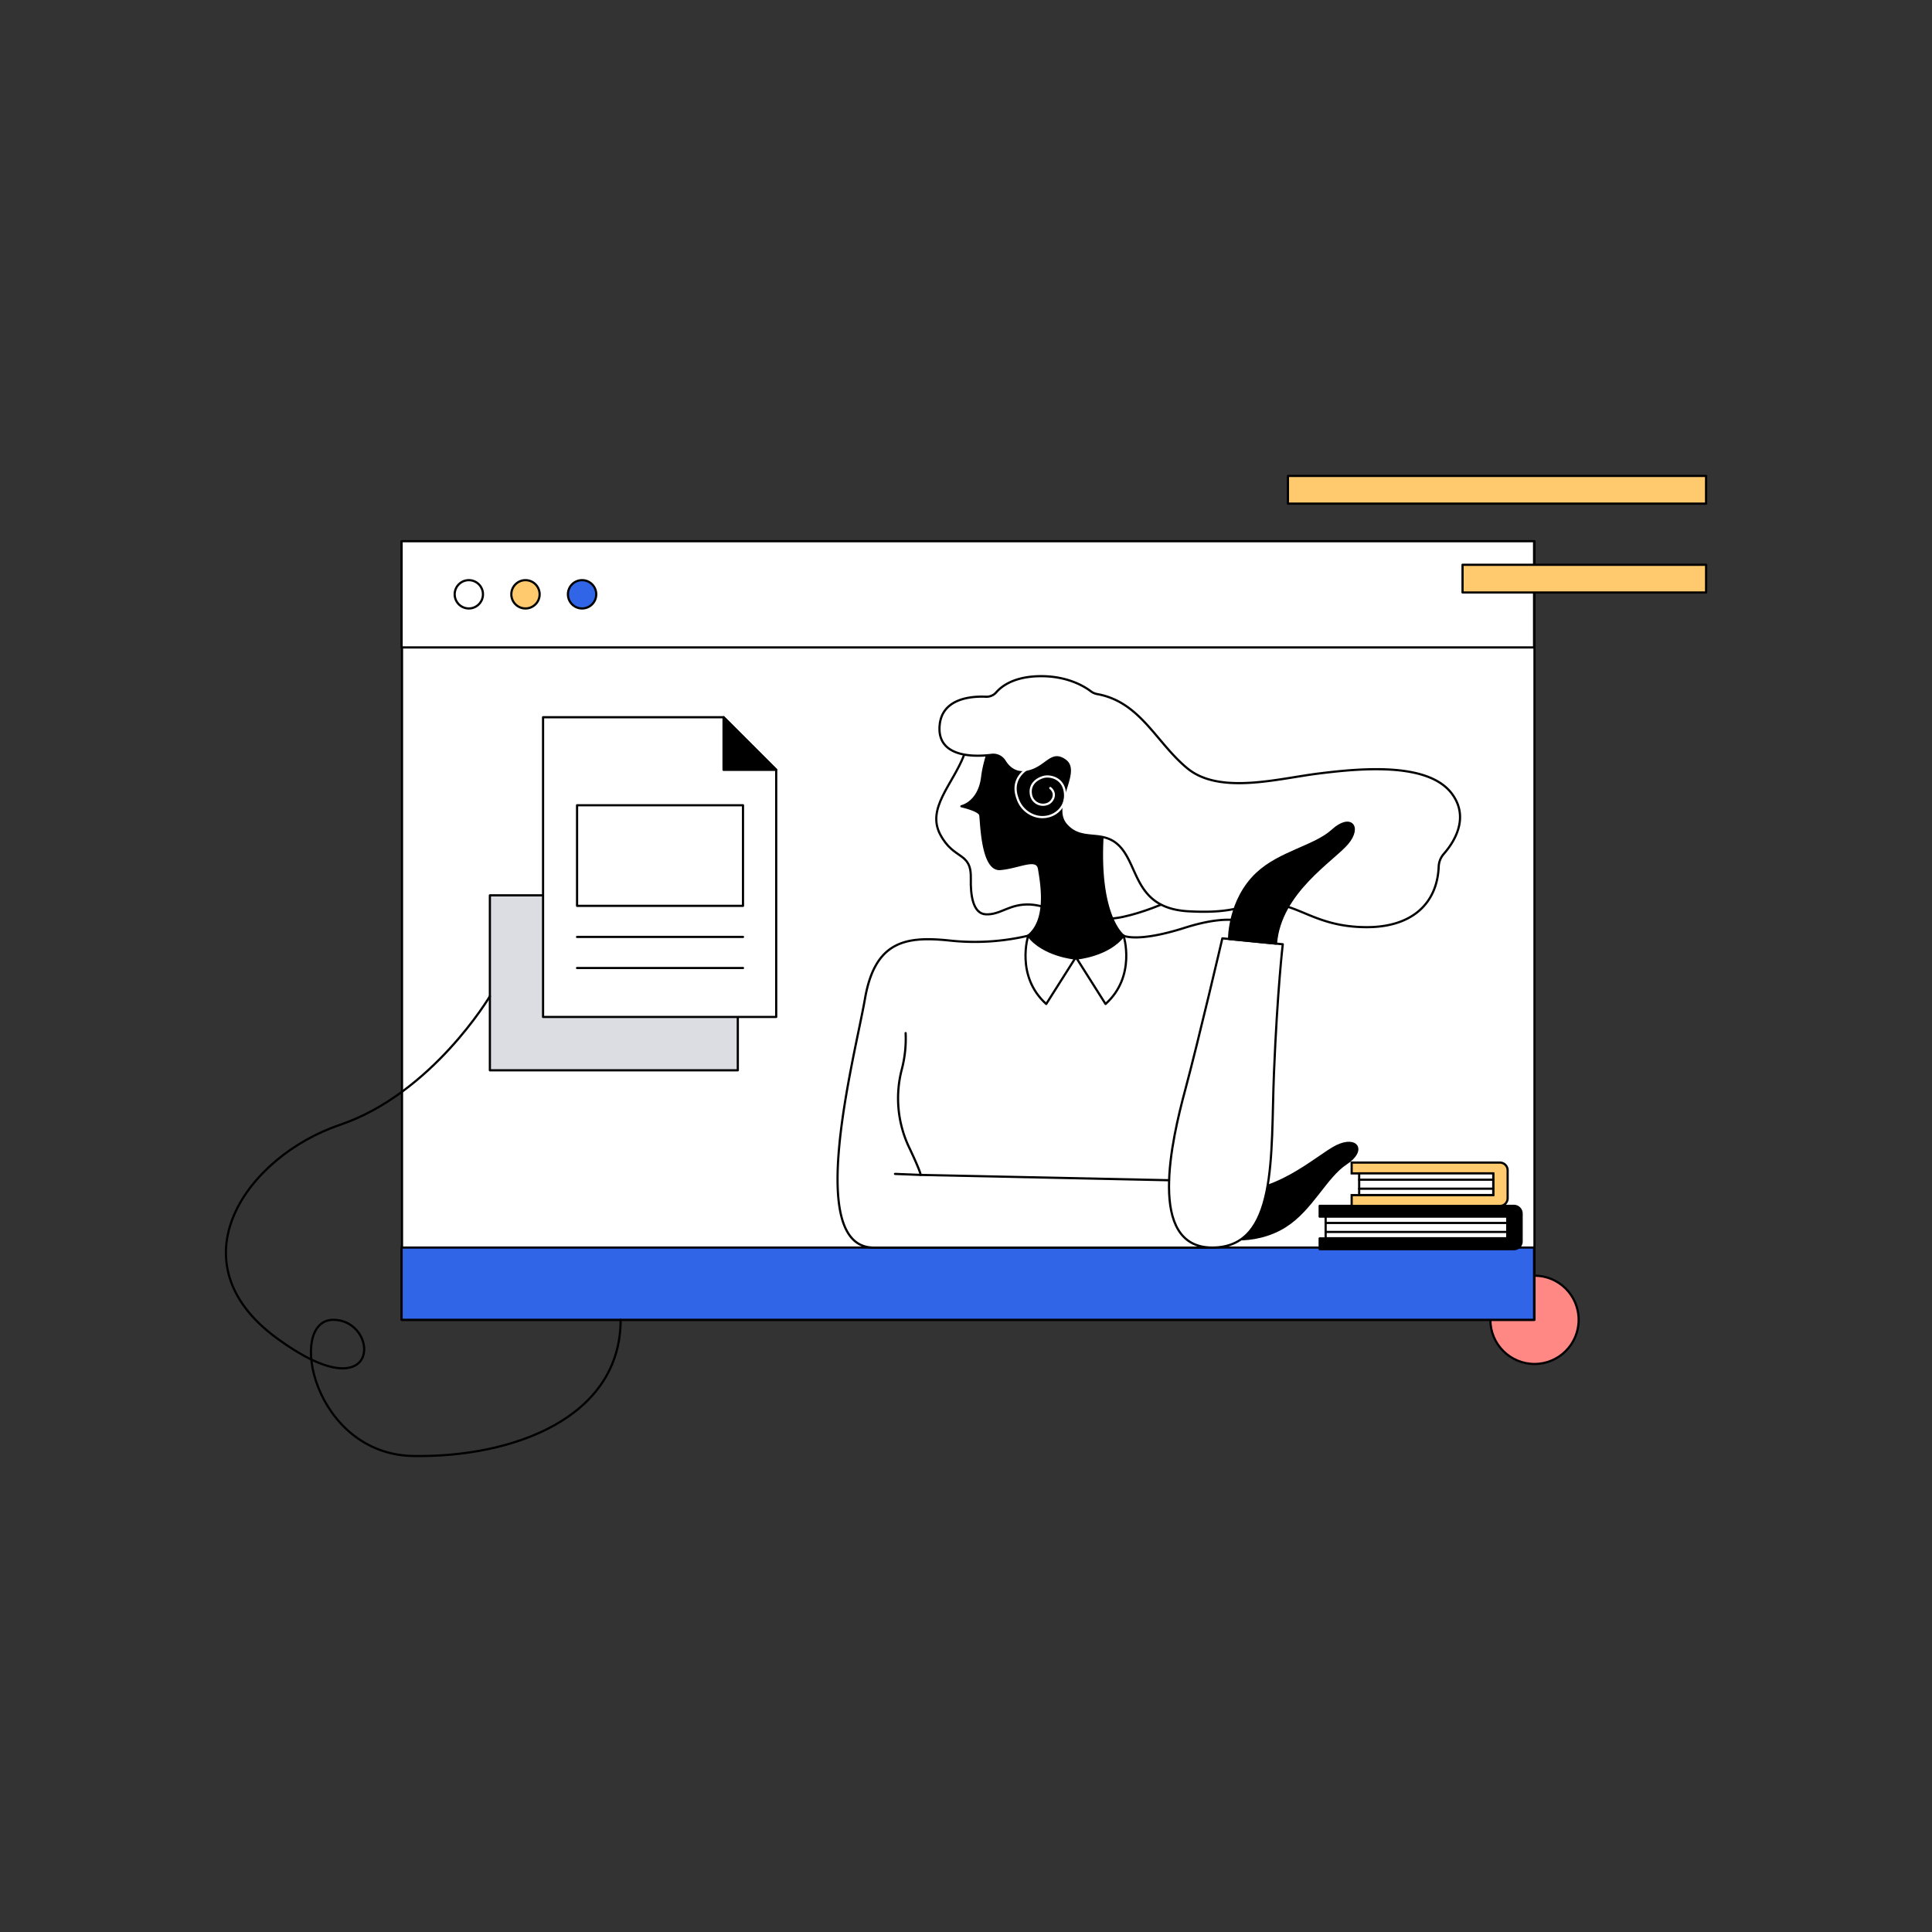 <svg id="图层_1" data-name="图层 1" xmlns="http://www.w3.org/2000/svg" viewBox="0 0 800 800"><rect x="0" y="0" width="800" height="800" fill="#333333" stroke="none"/><defs><style>.cls-1{fill:#ff8885;}.cls-1,.cls-2,.cls-3,.cls-4,.cls-5,.cls-7,.cls-8,.cls-9{stroke:#000;}.cls-1,.cls-8{stroke-miterlimit:9.15;}.cls-1,.cls-2,.cls-3,.cls-4,.cls-5,.cls-6,.cls-7,.cls-8,.cls-9{stroke-width:0.91px;}.cls-2{fill:#fff;}.cls-2,.cls-3,.cls-4,.cls-5,.cls-6,.cls-7,.cls-9{stroke-linecap:round;stroke-linejoin:round;}.cls-3{fill:#3165e8;}.cls-4{fill:#ffca6e;}.cls-6,.cls-7{fill:none;}.cls-6{stroke:#fff;}.cls-8{fill:#ffcb6e;}.cls-9{fill:#dbdde2;}</style></defs><circle class="cls-1" cx="635.41" cy="546.51" r="18.28"/><rect class="cls-2" x="166.46" y="224.11" width="468.94" height="322.4"/><rect class="cls-2" x="166.29" y="224.11" width="468.94" height="43.97"/><rect class="cls-3" x="166.29" y="516.59" width="468.94" height="29.92"/><circle class="cls-2" cx="194.13" cy="246.09" r="5.86"/><circle class="cls-4" cx="217.59" cy="246.09" r="5.86"/><circle class="cls-3" cx="241.03" cy="246.09" r="5.86"/><path class="cls-2" d="M410.2,294.87s-6.21,5.48-11,17.78-15.6,22.06-9.87,32.9,12.94,6.94,12.67,18.28c-.17,6.58.79,14.49,6.16,14.77,6.26.32,9.8-4.53,18.56-4.05s22.3,8.53,38.26,5.11,35.09-14,40.94-18.15-51.41-61.88-51.41-61.88Z"/><path class="cls-5" d="M503.16,512.21s15.51,4.15,29.1-4.47c11-7,16.72-20.42,25.1-25.93s4.46-11.23-3.78-7.25-26.52,22-47.47,18.36Z"/><path class="cls-2" d="M425.75,387.46a96.81,96.81,0,0,1-32.49,2c-18.27-1.93-30.94.2-35.09,24.08s-25.34,103.07,3.66,103.07h136.7c29.48,0,29.59-94,28.93-115.92S510,378,490.49,384.2s-25.22,3.26-25.22,3.26Z"/><path class="cls-5" d="M415,296.66s-7,14.29-8.29,25-8.61,12.19-8.61,12.19,7.31,1.63,7.79,3.58.49,23.07,8.29,22.41,15.27-5.17,16.08,0,3.9,20.94-4.54,27.6c0,0,8.16,9.42,19.41,9.42s20.1-9.42,20.1-9.42-10.76-7.8-8.65-42.07-2.9-50.85-17-53A39.54,39.54,0,0,0,415,296.66Z"/><path class="cls-2" d="M425.75,387.46s-5.36,16.73,7.47,28.27l11.94-18.85S432.09,395.75,425.75,387.46Z"/><path class="cls-2" d="M465.26,387.46s5.36,16.73-7.48,28.27l-11.93-18.85S458.93,395.75,465.26,387.46Z"/><path class="cls-2" d="M412.58,286.62a5.37,5.37,0,0,1-4.28,1.88c-5.65-.26-17.95.45-19.18,11.49-1.4,12.56,11.65,13.77,21.46,12.57a5.6,5.6,0,0,1,5.45,2.63c1.51,2.46,4.33,5.27,9.13,4.41,8.16-1.47,10-9.12,16-4.63,6.41,4.75-6.47,18.76.34,26.56s15.7,1.09,22.89,9.74,6.21,24.85,27.65,26.07,22.54-3.7,34.36-3.13,19,9.59,39.23,9.71c18.94.11,29.45-9.72,30.1-25a8.55,8.55,0,0,1,2.08-5.31c3.84-4.35,11-14.68,3.43-24.89-9.91-13.41-38.54-10.49-55.23-8.42s-40.94,8.88-54.34-2.14c-13-10.7-19.37-27.45-37.26-30.74a6.32,6.32,0,0,1-2.64-1.11c-2.59-2-10-6.67-22-6.3C419.7,280.34,414.75,284.14,412.58,286.62Z"/><path class="cls-6" d="M428.13,316.88s-10.51,3.72-6.8,13.71a11.19,11.19,0,0,0,7.35,7.3c6.07,1.88,12.54-2.3,12.35-8.66V329c-.33-6.93-6.26-7.95-8.79-7.31s-6,2.76-5.38,7.05a5.06,5.06,0,0,0,6.78,4.18c2.24-.76,4.14-4.23,1.27-6.61"/><path class="cls-2" d="M531.17,391s-2.21,18.51-3.64,53.12,1.73,72.47-25.59,72.47-16.62-45-11.2-65.16c5.59-20.83,15.41-62.88,15.41-62.88Z"/><path class="cls-5" d="M508.94,388.82s-.18-16.06,11.52-27.09c9.49-8.94,23.93-11.15,31.33-17.91s12-1.54,6.09,5.45-27.9,20.26-29.53,41.45Z"/><path class="cls-7" d="M375,427.79a50,50,0,0,1-1.57,14.95,47.41,47.41,0,0,0,2.76,31.83c5,10.47,5.05,11.94,5.05,11.94l102.85,2.2"/><line class="cls-7" x1="381.23" y1="486.51" x2="370.61" y2="486.09"/><path class="cls-5" d="M626.86,499.31H546.45v4.48h77.66v9H546.45v4.48h80.41a3.21,3.21,0,0,0,3.21-3.21V502.54A3.22,3.22,0,0,0,626.86,499.31Z"/><rect class="cls-2" x="548.92" y="503.78" width="75.2" height="8.96"/><line class="cls-7" x1="548.92" y1="506.4" x2="624.11" y2="506.4"/><line class="cls-7" x1="548.92" y1="510.12" x2="624.11" y2="510.12"/><path class="cls-8" d="M621.07,481.4H559.7v4.48h58.62v9H559.7v4.48h61.37a3.21,3.21,0,0,0,3.21-3.21V484.63A3.21,3.21,0,0,0,621.07,481.4Z"/><rect class="cls-2" x="562.8" y="485.87" width="55.53" height="8.96"/><line class="cls-7" x1="562.8" y1="488.49" x2="618.32" y2="488.49"/><line class="cls-7" x1="562.8" y1="492.21" x2="618.32" y2="492.21"/><rect class="cls-9" x="202.85" y="370.74" width="102.66" height="72.45"/><polygon class="cls-2" points="299.61 296.99 321.41 318.77 321.41 421.1 224.87 421.1 224.87 296.99 299.61 296.99"/><polygon class="cls-5" points="299.61 296.99 299.61 318.77 321.41 318.77 299.61 296.99"/><rect class="cls-2" x="238.95" y="333.44" width="68.71" height="41.66"/><line class="cls-7" x1="238.95" y1="387.96" x2="307.66" y2="387.96"/><line class="cls-7" x1="238.95" y1="400.83" x2="307.66" y2="400.83"/><path class="cls-7" d="M202.85,412.52S179,452.81,140.69,465.8s-69.53,56.53-26,88.37,42.88-7.52,23.39-7.66-8.44,55.74,33.13,56.39,85.78-16,85.78-56.39"/><rect class="cls-4" x="533.31" y="197.08" width="173.14" height="11.47"/><rect class="cls-4" x="605.61" y="233.86" width="100.85" height="11.47"/></svg>